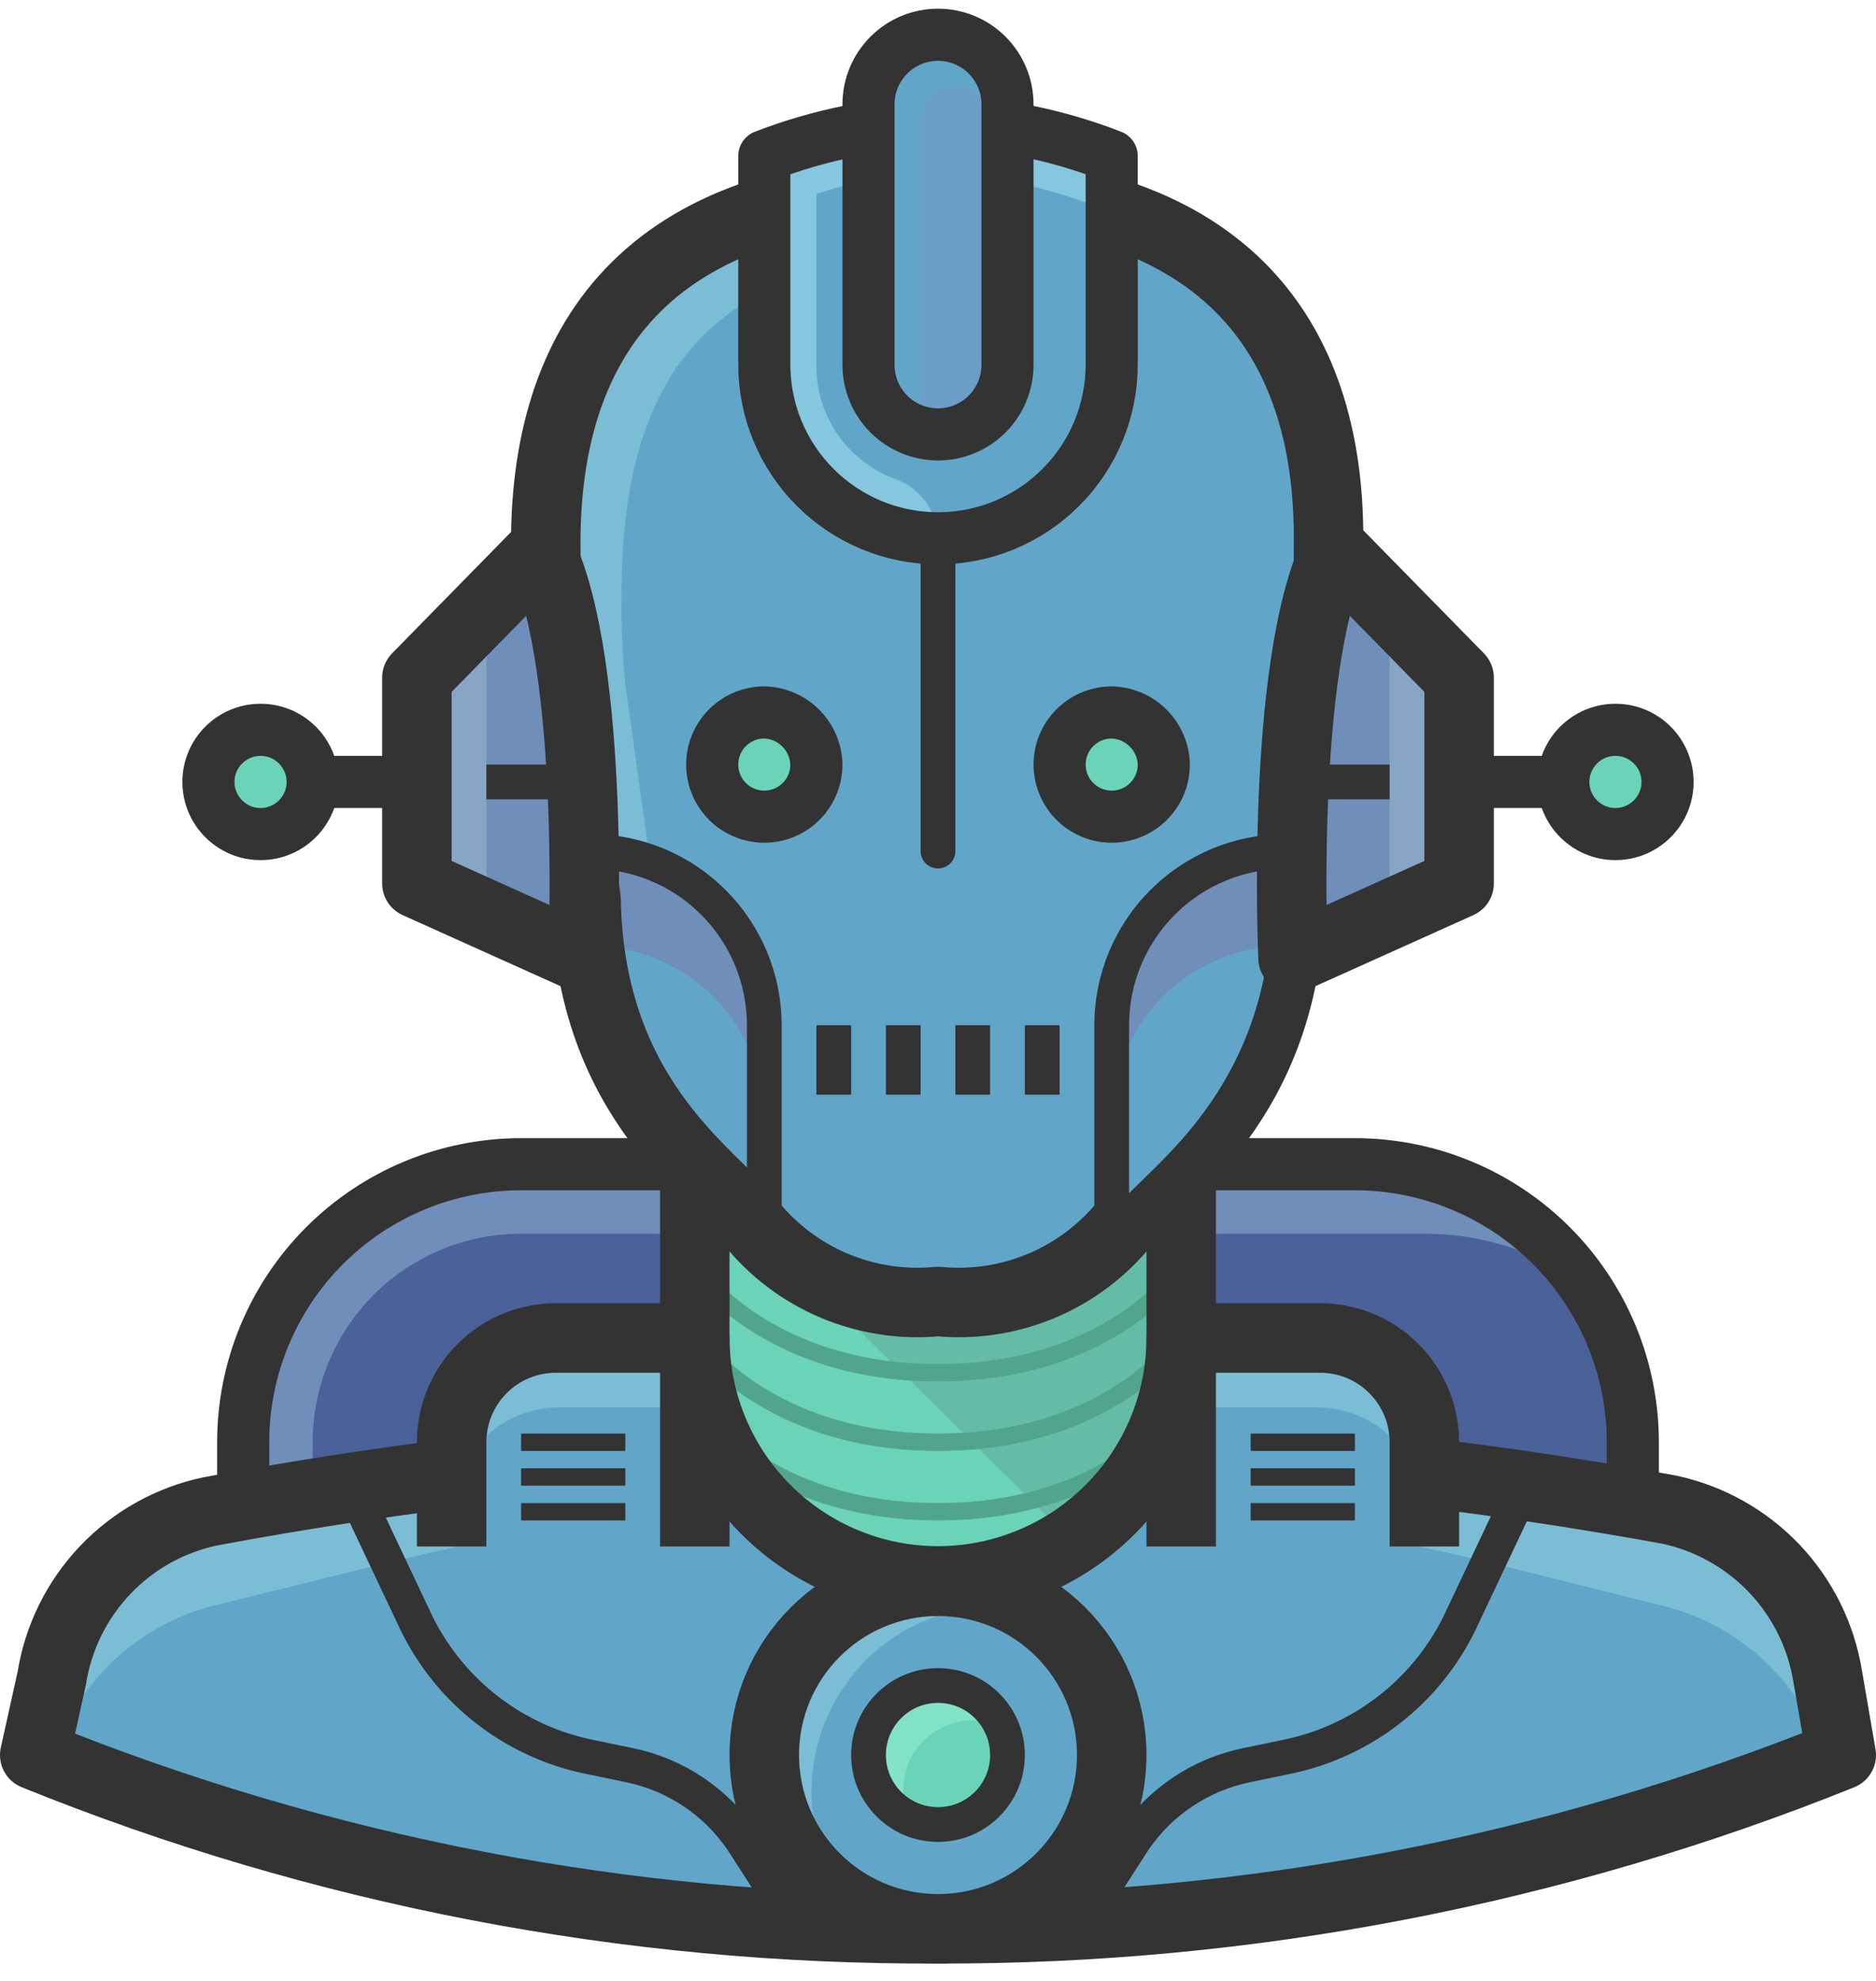 <svg width="54" height="57" viewBox="0 0 54 57" fill="none" xmlns="http://www.w3.org/2000/svg">
<path d="M47 46.5H7V41.5C7 39.378 7.843 37.343 9.343 35.843C10.843 34.343 12.878 33.5 15 33.5H39C41.122 33.5 43.157 34.343 44.657 35.843C46.157 37.343 47 39.378 47 41.5V46.5Z" fill="#708EBA"/>
<path d="M41 35.5H15C13.409 35.5 11.883 36.132 10.757 37.257C9.632 38.383 9 39.909 9 41.5V46.5H47V41.5C47.005 39.867 46.501 38.274 45.56 36.94C44.226 35.999 42.633 35.495 41 35.5Z" fill="#4A6199"/>
<path d="M47 46.5H7V41.5C7 39.378 7.843 37.343 9.343 35.843C10.843 34.343 12.878 33.5 15 33.5H39C41.122 33.5 43.157 34.343 44.657 35.843C46.157 37.343 47 39.378 47 41.5V46.5Z" stroke="#333333" stroke-width="1.5" stroke-linejoin="round"/>
<path d="M52.61 48.24C52.381 47.091 51.831 46.03 51.024 45.18C50.217 44.331 49.186 43.727 48.05 43.44C41.119 42.186 34.093 41.534 27.05 41.49C20.005 41.537 12.977 42.206 6.05 43.49C4.893 43.734 3.838 44.324 3.024 45.181C2.21 46.038 1.675 47.122 1.49 48.29L1 50.5L1.1 50.56C9 54.05 17.82 55.5 27 55.5C35.92 55.657 44.775 53.954 53 50.5L52.61 48.24Z" fill="#7CBDD6"/>
<path d="M48 46.24L43.23 45.05C37.935 43.726 32.498 43.055 27.04 43.05H27C21.542 43.054 16.105 43.725 10.81 45.05L6 46.24C4.926 46.543 3.945 47.113 3.15 47.896C2.355 48.679 1.77 49.651 1.45 50.72C9.27 54.1 18 55.5 27 55.5C35.768 55.662 44.477 54.029 52.59 50.7C52.268 49.627 51.677 48.655 50.874 47.874C50.071 47.094 49.081 46.531 48 46.24Z" fill="#61A6C9"/>
<path d="M52.61 48.24C52.422 47.074 51.887 45.991 51.073 45.134C50.259 44.278 49.205 43.687 48.05 43.44C41.121 42.176 34.094 41.524 27.05 41.49C20.004 41.524 12.976 42.194 6.05 43.49C4.893 43.734 3.838 44.324 3.024 45.181C2.21 46.038 1.675 47.122 1.49 48.29L1 50.5C9.259 53.842 18.091 55.541 27 55.5C35.908 55.525 44.737 53.827 53 50.5L52.61 48.24Z" stroke="#333333" stroke-width="2" stroke-linejoin="round"/>
<path d="M20 31.5V38.56C20.018 40.404 20.764 42.167 22.075 43.465C23.386 44.762 25.155 45.49 27 45.49C28.845 45.49 30.614 44.762 31.925 43.465C33.236 42.167 33.982 40.404 34 38.56V31.5H20Z" fill="#6AD3B8"/>
<path d="M20 33.6L30.86 44.34C31.823 43.713 32.614 42.857 33.162 41.848C33.71 40.838 33.998 39.709 34 38.56V31.5H20V33.6Z" fill="#65BCA6"/>
<path d="M20 36.5C20 36.5 22 39.5 27 39.5C32 39.5 34 36.5 34 36.5" stroke="#51A58D" stroke-width="0.5" stroke-miterlimit="10"/>
<path d="M20 38.5C20 38.5 22 41.5 27 41.5C32 41.5 34 38.5 34 38.5" stroke="#51A58D" stroke-width="0.5" stroke-miterlimit="10"/>
<path d="M20 40.5C20 40.5 22 43.5 27 43.5C32 43.5 34 40.5 34 40.5" stroke="#51A58D" stroke-width="0.5" stroke-miterlimit="10"/>
<path d="M33.45 35.22C31.67 37 22.32 37 20.54 35.22" stroke="#5D6268" stroke-width="0.5" stroke-linejoin="round"/>
<path d="M20 31.5V38.56C20.018 40.404 20.764 42.167 22.075 43.465C23.386 44.762 25.155 45.49 27 45.49V45.49C28.845 45.49 30.614 44.762 31.925 43.465C33.236 42.167 33.982 40.404 34 38.56V31.5H20Z" stroke="#333333" stroke-width="2" stroke-linejoin="round"/>
<path d="M27 55.5C29.761 55.5 32 53.261 32 50.5C32 47.739 29.761 45.5 27 45.5C24.239 45.5 22 47.739 22 50.5C22 53.261 24.239 55.5 27 55.5Z" fill="#61A6C9"/>
<path d="M23.36 51.55C23.36 50.849 23.498 50.154 23.767 49.507C24.035 48.859 24.428 48.27 24.924 47.774C25.42 47.278 26.009 46.885 26.657 46.617C27.305 46.348 27.999 46.21 28.7 46.21C29.526 46.213 30.34 46.404 31.08 46.77C30.568 46.166 29.927 45.683 29.206 45.357C28.484 45.031 27.698 44.869 26.906 44.884C26.114 44.899 25.335 45.09 24.626 45.443C23.917 45.796 23.295 46.303 22.806 46.926C22.317 47.549 21.973 48.273 21.798 49.046C21.623 49.819 21.623 50.621 21.797 51.394C21.97 52.166 22.314 52.891 22.802 53.515C23.29 54.139 23.911 54.646 24.62 55C23.802 54.037 23.355 52.813 23.36 51.55Z" fill="#7CBDD6"/>
<path d="M27 52.5C28.105 52.5 29 51.605 29 50.5C29 49.395 28.105 48.5 27 48.5C25.895 48.5 25 49.395 25 50.5C25 51.605 25.895 52.5 27 52.5Z" fill="#81E2C7"/>
<path d="M26 51.5C26.001 51.783 26.063 52.062 26.18 52.32C26.438 52.437 26.717 52.499 27 52.5C27.53 52.5 28.039 52.289 28.414 51.914C28.789 51.539 29 51.03 29 50.5C28.999 50.217 28.937 49.938 28.82 49.68C28.562 49.563 28.283 49.501 28 49.5C27.47 49.5 26.961 49.711 26.586 50.086C26.211 50.461 26 50.97 26 51.5Z" fill="#6AD3B8"/>
<path d="M27 52.5C28.105 52.5 29 51.605 29 50.5C29 49.395 28.105 48.5 27 48.5C25.895 48.5 25 49.395 25 50.5C25 51.605 25.895 52.5 27 52.5Z" stroke="#333333" stroke-linecap="round" stroke-linejoin="round"/>
<path d="M27 55.5C29.761 55.5 32 53.261 32 50.5C32 47.739 29.761 45.5 27 45.5C24.239 45.5 22 47.739 22 50.5C22 53.261 24.239 55.5 27 55.5Z" stroke="#333333" stroke-width="2" stroke-linejoin="round"/>
<path d="M27 5.43C18.52 5.43 15.65 9.94 15.71 15.8C15.706 16.558 15.743 17.316 15.82 18.07L16.87 25.89C16.97 31.75 20.69 33.89 21.6 35.17C22.239 35.969 23.068 36.597 24.011 36.995C24.954 37.393 25.981 37.549 27 37.45C28.019 37.549 29.046 37.393 29.989 36.995C30.932 36.597 31.761 35.969 32.4 35.17C33.31 33.94 37.03 31.75 37.13 25.89L38.13 18.07C38.207 17.316 38.244 16.558 38.24 15.8C38.35 9.94 35.48 5.43 27 5.43Z" fill="#61A6C9"/>
<path d="M19.09 27.51L18 19.69C17.923 18.936 17.886 18.178 17.89 17.42C17.82 10.31 20.71 7.05 29.18 7.05C31.586 7.066 33.955 7.641 36.1 8.73C34.35 6.82 31.44 5.43 26.96 5.43C18.48 5.43 15.61 9.94 15.67 15.8C15.666 16.558 15.703 17.316 15.78 18.07L16.83 25.89C16.93 31.75 20.65 33.89 21.56 35.17C22.098 35.928 22.872 36.487 23.76 36.76C22.86 35.53 19.19 33.33 19.09 27.51Z" fill="#7CBDD6"/>
<path d="M17 24.46V27.29C17.61 32.1 20.79 34.04 21.62 35.17C21.75 35.34 21.89 35.48 22.02 35.63V29.5C22.039 28.835 21.923 28.172 21.677 27.553C21.432 26.935 21.064 26.372 20.594 25.901C20.124 25.429 19.563 25.058 18.945 24.81C18.327 24.563 17.666 24.443 17 24.46Z" fill="#708EBA"/>
<path d="M17.1 27.22C17.71 32 20.89 34 21.72 35.1C21.81 35.22 21.9 35.33 22 35.44V32.24C22.006 30.928 21.495 29.666 20.578 28.727C19.662 27.787 18.412 27.246 17.1 27.22Z" fill="#61A6C9"/>
<path d="M27 5.43C18.52 5.43 15.65 9.94 15.71 15.8C15.706 16.558 15.743 17.316 15.82 18.07L16.87 25.89C16.97 31.75 20.69 33.89 21.6 35.17C22.239 35.969 23.068 36.597 24.011 36.995C24.954 37.393 25.981 37.549 27 37.45C28.019 37.549 29.046 37.393 29.989 36.995C30.932 36.597 31.761 35.969 32.4 35.17C33.31 33.94 37.03 31.75 37.13 25.89L38.13 18.07C38.207 17.316 38.244 16.558 38.24 15.8C38.35 9.94 35.48 5.43 27 5.43Z" stroke="#333333" stroke-width="2" stroke-linejoin="round"/>
<path d="M32 20.5C31.703 20.5 31.413 20.588 31.167 20.753C30.92 20.918 30.728 21.152 30.614 21.426C30.501 21.7 30.471 22.002 30.529 22.293C30.587 22.584 30.73 22.851 30.939 23.061C31.149 23.27 31.416 23.413 31.707 23.471C31.998 23.529 32.3 23.499 32.574 23.386C32.848 23.272 33.082 23.08 33.247 22.833C33.412 22.587 33.5 22.297 33.5 22C33.49 21.605 33.329 21.23 33.049 20.951C32.77 20.671 32.395 20.51 32 20.5Z" fill="#6AD3B8"/>
<path d="M32 20.5C31.703 20.5 31.413 20.588 31.167 20.753C30.92 20.918 30.728 21.152 30.614 21.426C30.501 21.7 30.471 22.002 30.529 22.293C30.587 22.584 30.73 22.851 30.939 23.061C31.149 23.27 31.416 23.413 31.707 23.471C31.998 23.529 32.3 23.499 32.574 23.386C32.848 23.272 33.082 23.08 33.247 22.833C33.412 22.587 33.5 22.297 33.5 22C33.49 21.605 33.329 21.23 33.049 20.951C32.77 20.671 32.395 20.51 32 20.5" stroke="#333333" stroke-width="1.5" stroke-linecap="round" stroke-linejoin="round"/>
<path d="M22 20.5C21.703 20.5 21.413 20.588 21.167 20.753C20.92 20.918 20.728 21.152 20.614 21.426C20.501 21.7 20.471 22.002 20.529 22.293C20.587 22.584 20.73 22.851 20.939 23.061C21.149 23.27 21.416 23.413 21.707 23.471C21.998 23.529 22.3 23.499 22.574 23.386C22.848 23.272 23.082 23.08 23.247 22.833C23.412 22.587 23.5 22.297 23.5 22C23.49 21.605 23.329 21.23 23.049 20.951C22.77 20.671 22.395 20.51 22 20.5Z" fill="#6AD3B8"/>
<path d="M22 20.5C21.703 20.5 21.413 20.588 21.167 20.753C20.92 20.918 20.728 21.152 20.614 21.426C20.501 21.7 20.471 22.002 20.529 22.293C20.587 22.584 20.73 22.851 20.939 23.061C21.149 23.27 21.416 23.413 21.707 23.471C21.998 23.529 22.3 23.499 22.574 23.386C22.848 23.272 23.082 23.08 23.247 22.833C23.412 22.587 23.5 22.297 23.5 22C23.49 21.605 23.329 21.23 23.049 20.951C22.77 20.671 22.395 20.51 22 20.5" stroke="#333333" stroke-width="1.5" stroke-linecap="round" stroke-linejoin="round"/>
<path d="M27 3.49C25.288 3.534 23.597 3.873 22 4.49V10.49C22 11.816 22.527 13.088 23.465 14.025C24.402 14.963 25.674 15.49 27 15.49C28.326 15.49 29.598 14.963 30.535 14.025C31.473 13.088 32 11.816 32 10.49V4.49C30.404 3.868 28.712 3.53 27 3.49Z" fill="#61A6C9"/>
<path d="M22 4.5V10.5C22 11.826 22.527 13.098 23.465 14.036C24.402 14.973 25.674 15.5 27 15.5C26.994 15.121 26.873 14.752 26.651 14.445C26.429 14.137 26.118 13.905 25.76 13.78C25.09 13.534 24.514 13.086 24.109 12.499C23.704 11.912 23.491 11.213 23.5 10.5V5.58C24.63 5.207 25.81 5.011 27 5C28.549 5.05 30.077 5.365 31.52 5.93L32 4.5C30.404 3.878 28.712 3.54 27 3.5C25.288 3.54 23.596 3.878 22 4.5Z" fill="#86C7E0"/>
<path d="M27 3.49C25.288 3.534 23.597 3.873 22 4.49V10.49C22 11.816 22.527 13.088 23.465 14.025C24.402 14.963 25.674 15.49 27 15.49C28.326 15.49 29.598 14.963 30.535 14.025C31.473 13.088 32 11.816 32 10.49V4.49C30.404 3.868 28.712 3.53 27 3.49V3.49Z" stroke="#333333" stroke-width="1.5" stroke-linecap="round" stroke-linejoin="round"/>
<path d="M27 24.49V15.86" stroke="#333333" stroke-linecap="round" stroke-linejoin="round"/>
<path d="M17 24.5V27.5C17.67 32.18 20.77 34.08 21.6 35.19C21.73 35.36 21.87 35.5 22 35.65V29.5C22 28.174 21.473 26.902 20.535 25.965C19.598 25.027 18.326 24.5 17 24.5Z" stroke="#333333" stroke-linejoin="round"/>
<path d="M37 24.46V27.29C36.39 32.1 33.21 34.04 32.38 35.17C32.25 35.34 32.11 35.48 31.98 35.63V29.5C31.961 28.835 32.077 28.172 32.323 27.553C32.568 26.935 32.937 26.372 33.406 25.901C33.876 25.429 34.437 25.058 35.055 24.81C35.673 24.563 36.335 24.443 37 24.46Z" fill="#708EBA"/>
<path d="M36.9 27.22C36.29 32 33.11 34 32.28 35.1C32.19 35.22 32.1 35.33 32 35.44V32.24C31.994 30.928 32.505 29.666 33.422 28.727C34.339 27.787 35.588 27.246 36.9 27.22Z" fill="#61A6C9"/>
<path d="M37 24.5V27.5C36.33 32.18 33.23 34.08 32.4 35.19C32.27 35.36 32.13 35.5 32 35.65V29.5C32 28.174 32.527 26.902 33.465 25.965C34.402 25.027 35.674 24.5 37 24.5Z" stroke="#333333" stroke-linejoin="round"/>
<path d="M15.57 15.86L12 19.5V25.42L16.78 27.57C16.78 27.57 17.16 19.23 15.57 15.86Z" fill="#708EBA"/>
<path d="M14 17.26L12 19.5L12.01 25.42L14 26.31V17.26Z" fill="#89A5C6"/>
<path d="M15.57 15.86L12 19.5V25.42L16.78 27.57C16.78 27.57 17.16 19.23 15.57 15.86Z" stroke="#333333" stroke-width="2" stroke-linejoin="round"/>
<path d="M14 22.5H16" stroke="#333333" stroke-linejoin="round"/>
<path d="M38.43 15.86L42 19.5V25.42L37.22 27.57C37.22 27.57 36.84 19.23 38.43 15.86Z" fill="#708EBA"/>
<path d="M40 17.26L42 19.5L41.99 25.42L40 26.31V17.26Z" fill="#89A5C6"/>
<path d="M38.43 15.86L42 19.5V25.42L37.22 27.57C37.22 27.57 36.84 19.23 38.43 15.86Z" stroke="#333333" stroke-width="2" stroke-linejoin="round"/>
<path d="M45 22.5H42" stroke="#333333" stroke-width="1.5" stroke-linejoin="round"/>
<path d="M46.5 24C47.328 24 48 23.328 48 22.5C48 21.672 47.328 21 46.5 21C45.672 21 45 21.672 45 22.5C45 23.328 45.672 24 46.5 24Z" fill="#6AD3B8" stroke="#333333" stroke-width="1.5" stroke-linejoin="round"/>
<path d="M9 22.5H12" stroke="#333333" stroke-width="1.5" stroke-linejoin="round"/>
<path d="M7.5 24C8.328 24 9 23.328 9 22.5C9 21.672 8.328 21 7.5 21C6.672 21 6 21.672 6 22.5C6 23.328 6.672 24 7.5 24Z" fill="#6AD3B8" stroke="#333333" stroke-width="1.5" stroke-linejoin="round"/>
<path d="M40 22.5H38" stroke="#333333" stroke-linejoin="round"/>
<path d="M24 29.5V31.5" stroke="#333333" stroke-linejoin="round"/>
<path d="M26 29.5V31.5" stroke="#333333" stroke-linejoin="round"/>
<path d="M28 29.5V31.5" stroke="#333333" stroke-linejoin="round"/>
<path d="M30 29.5V31.5" stroke="#333333" stroke-linejoin="round"/>
<path d="M27 12.5C26.47 12.5 25.961 12.289 25.586 11.914C25.211 11.539 25 11.03 25 10.5V3C25 2.47 25.211 1.961 25.586 1.586C25.961 1.211 26.47 1 27 1C27.53 1 28.039 1.211 28.414 1.586C28.789 1.961 29 2.47 29 3V10.5C29 11.03 28.789 11.539 28.414 11.914C28.039 12.289 27.53 12.5 27 12.5Z" fill="#61A6C9"/>
<path d="M27.5 2.5C27.765 2.5 28.02 2.605 28.207 2.793C28.395 2.98 28.5 3.235 28.5 3.5V10.5C28.5 11.03 28.289 11.539 27.914 11.914C27.539 12.289 27.03 12.5 26.5 12.5V3.5C26.5 3.235 26.605 2.98 26.793 2.793C26.98 2.605 27.235 2.5 27.5 2.5Z" fill="#6D9DC9"/>
<path d="M27 12.5C26.47 12.5 25.961 12.289 25.586 11.914C25.211 11.539 25 11.03 25 10.5V3C25 2.47 25.211 1.961 25.586 1.586C25.961 1.211 26.47 1 27 1V1C27.53 1 28.039 1.211 28.414 1.586C28.789 1.961 29 2.47 29 3V10.5C29 11.03 28.789 11.539 28.414 11.914C28.039 12.289 27.53 12.5 27 12.5Z" stroke="#333333" stroke-width="1.5" stroke-miterlimit="10"/>
<path d="M20 44.5H13V41.5C13 40.704 13.316 39.941 13.879 39.379C14.441 38.816 15.204 38.5 16 38.5H20V44.5Z" fill="#61A6C9"/>
<path d="M16 38.5C15.204 38.5 14.441 38.816 13.879 39.379C13.316 39.941 13 40.704 13 41.5V43.43C13.042 42.655 13.374 41.923 13.929 41.381C14.485 40.838 15.224 40.524 16 40.5H20V38.5H16Z" fill="#7CBDD6"/>
<path d="M13 44.5V41.5C13 40.704 13.316 39.941 13.879 39.379C14.441 38.816 15.204 38.5 16 38.5H20V44.5" stroke="#333333" stroke-width="2" stroke-linejoin="round"/>
<path d="M15 41.5H18" stroke="#333333" stroke-width="0.5" stroke-linejoin="round"/>
<path d="M15 42.5H18" stroke="#333333" stroke-width="0.5" stroke-linejoin="round"/>
<path d="M15 43.5H18" stroke="#333333" stroke-width="0.5" stroke-linejoin="round"/>
<path d="M34 44.5H41V41.5C41 40.704 40.684 39.941 40.121 39.379C39.559 38.816 38.796 38.5 38 38.5H34V44.5Z" fill="#61A6C9"/>
<path d="M38 38.5C38.796 38.5 39.559 38.816 40.121 39.379C40.684 39.941 41 40.704 41 41.5V43.43C40.958 42.655 40.626 41.923 40.071 41.381C39.515 40.838 38.776 40.524 38 40.5H34V38.5H38Z" fill="#7CBDD6"/>
<path d="M41 44.5V41.5C41 40.704 40.684 39.941 40.121 39.379C39.559 38.816 38.796 38.5 38 38.5H34V44.5" stroke="#333333" stroke-width="2" stroke-linejoin="round"/>
<path d="M39 41.5H36" stroke="#333333" stroke-width="0.5" stroke-linejoin="round"/>
<path d="M39 42.5H36" stroke="#333333" stroke-width="0.5" stroke-linejoin="round"/>
<path d="M39 43.5H36" stroke="#333333" stroke-width="0.5" stroke-linejoin="round"/>
<path d="M10 42.5L12 46.73C12.485 47.709 13.187 48.563 14.054 49.227C14.921 49.891 15.929 50.347 17 50.56L18.11 50.79C19.428 51.059 20.59 51.83 21.35 52.94L23 55.5" stroke="#333333" stroke-linecap="round" stroke-linejoin="round"/>
<path d="M44 42.5L42 46.73C41.516 47.709 40.813 48.563 39.946 49.227C39.079 49.891 38.071 50.347 37 50.56L35.89 50.79C34.572 51.059 33.41 51.83 32.65 52.94L31 55.5" stroke="#333333" stroke-linecap="round" stroke-linejoin="round"/>
</svg>
